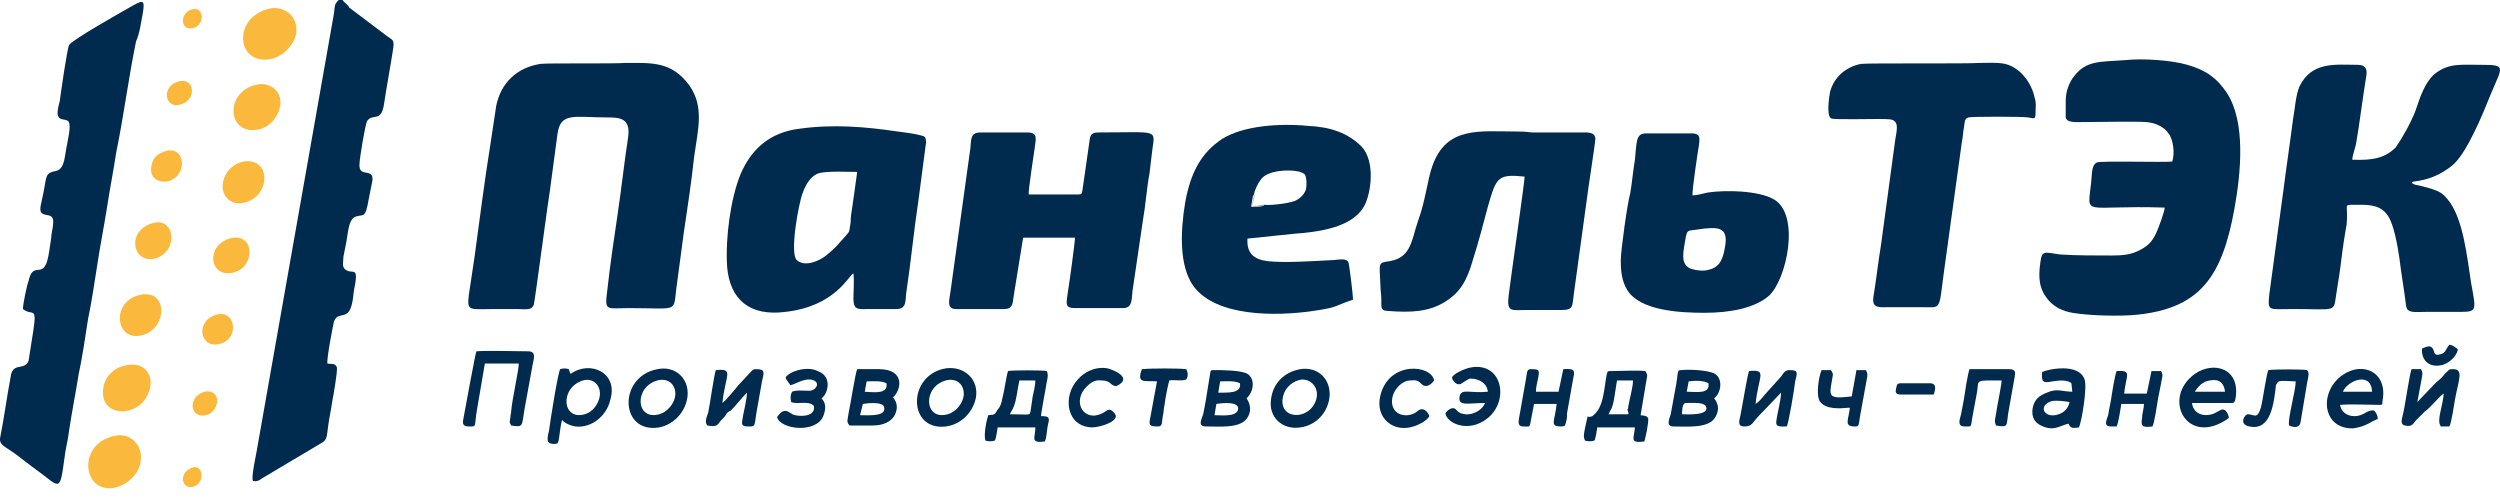 <svg width="205" height="41" viewBox="0 0 205 41" fill="none" xmlns="http://www.w3.org/2000/svg">
<path fill-rule="evenodd" clip-rule="evenodd" d="M44.318 5.238C42.386 5.546 41.072 6.779 40.685 8.704C40.531 9.706 40.376 10.784 40.222 11.785C39.758 14.635 39.294 18.256 38.907 21.105C38.753 22.184 38.598 23.185 38.444 24.187C38.289 25.573 38.444 25.342 40.685 25.342C41.227 25.342 41.845 25.342 42.386 25.342C43.004 25.342 43.623 25.496 43.777 24.957C43.855 24.726 45.014 15.945 45.091 15.637L45.71 11.015C45.942 9.166 47.101 9.629 49.729 9.629C50.734 9.629 51.739 9.629 51.507 11.246C51.198 13.249 50.966 15.405 50.657 17.485C50.348 19.565 50.039 21.645 49.807 23.724C49.575 25.573 49.652 25.265 51.585 25.265C55.604 25.265 55.218 25.65 55.45 23.724L56.068 19.103C56.377 17.023 56.686 15.02 56.918 12.864C57.227 10.63 57.769 8.781 56.532 7.01C55.063 5.007 53.44 5.161 51.275 5.161C50.27 5.238 45.014 5.161 44.318 5.238Z" fill="#002B4E"/>
<path fill-rule="evenodd" clip-rule="evenodd" d="M192.888 13.095C192.888 12.787 193.12 12.17 193.197 11.785C193.506 10.014 193.738 8.011 194.047 6.162C194.125 5.546 193.893 5.315 193.274 5.315C191.574 5.315 189.564 5.007 188.559 7.087C188.25 7.78 188.173 9.012 188.018 9.86C187.786 11.708 187.477 13.711 187.245 15.559L186.086 24.11C185.931 25.573 186.008 25.342 188.018 25.342C191.651 25.342 191.342 25.65 191.574 24.11C191.651 23.57 191.728 23.185 191.806 22.646C191.96 21.645 192.038 20.797 192.192 19.796C192.27 19.334 192.347 18.795 192.424 18.41C192.579 16.792 192.115 16.792 192.965 16.792C193.12 16.792 193.274 16.792 193.506 16.792C194.434 16.792 195.284 16.869 195.825 17.716C196.289 18.41 196.598 20.104 196.753 21.183C196.907 22.492 197.139 23.724 197.294 25.034C197.371 25.727 197.99 25.573 198.995 25.573C199.69 25.573 200.463 25.573 201.159 25.573C203.169 25.573 203.091 25.727 202.628 23.185C202.318 21.259 202.009 17.87 200.695 16.33C200.309 15.868 200.077 15.714 199.381 15.482C199.072 15.405 198.84 15.328 198.531 15.251C198.299 15.174 197.835 15.174 197.758 14.943C197.99 14.789 199.304 14.943 201.004 13.634C202.241 12.71 203.633 9.243 204.251 7.703C205.179 5.469 205.565 5.315 203.478 5.315C201.7 5.315 200.772 5.161 199.613 6.085C198.84 6.778 198.453 7.934 198.067 9.089C197.68 10.091 196.985 11.323 196.444 12.093C195.593 12.941 194.588 13.172 192.888 13.095Z" fill="#002B4E"/>
<path fill-rule="evenodd" clip-rule="evenodd" d="M178.124 13.249C177.274 13.326 172.172 13.172 171.94 13.326C171.476 13.557 171.554 14.327 171.476 14.944C171.167 17.871 170.703 16.792 177.506 17.023C177.506 17.331 176.965 18.795 176.81 19.103C176.501 19.796 176.114 20.181 175.496 20.49C174.8 20.875 174.105 20.952 173.177 20.952C171.863 20.952 170.317 20.952 169.08 20.875C168.771 20.875 168.153 20.721 167.843 20.721C167.38 20.721 167.38 21.106 167.302 21.568C167.148 22.723 167.148 23.725 168.075 24.726C168.539 25.188 169.08 25.496 169.93 25.65C171.245 25.881 173.873 25.959 175.264 25.804C180.443 25.265 182.221 22.646 183.226 17.1C183.767 14.096 184.153 10.014 182.608 7.626C181.835 6.471 180.984 5.777 179.361 5.315C178.047 4.93 175.728 4.776 174.259 4.93C172.249 5.084 171.09 4.93 170.085 6.24C169.699 6.702 169.389 7.472 169.389 8.242C169.389 8.473 169.389 9.475 169.389 9.629C169.467 10.014 170.008 10.014 170.472 10.014C171.476 10.014 175.341 9.937 176.037 10.014C176.887 10.091 177.506 10.476 177.815 10.938C178.201 11.4 178.356 12.556 178.124 13.249Z" fill="#002B4E"/>
<path fill-rule="evenodd" clip-rule="evenodd" d="M28.086 0H27.776C27.39 0.385 27.467 0.462 27.39 1.078L21.051 36.973C20.974 37.435 20.588 39.13 20.742 39.438C21.129 39.515 21.283 39.361 21.515 39.207L26.308 36.357C26.849 36.049 26.772 35.895 26.926 34.816C27.003 34.2 27.158 33.584 27.235 32.968C27.313 32.582 27.699 30.426 27.622 30.117C27.467 29.732 27.158 29.887 26.849 29.809C26.772 29.424 27.313 26.651 27.39 26.343C27.622 25.881 27.699 25.958 28.24 25.804C28.859 25.65 28.936 24.572 29.013 23.878C29.477 21.645 28.936 22.569 28.317 22.107C28.008 21.876 28.163 21.413 28.163 21.028C28.24 20.643 28.317 20.258 28.395 19.873C28.549 19.103 28.549 18.101 29.09 17.793C29.786 17.485 29.941 18.101 30.25 16.253C30.327 15.868 30.405 15.482 30.482 15.097C30.868 13.557 29.4 14.712 29.477 13.48C29.477 13.018 29.941 10.245 30.095 9.936C30.559 9.243 31.255 10.091 31.487 8.55C31.719 7.009 32.028 5.392 32.26 3.851C32.337 3.235 32.105 3.235 31.796 3.004L28.627 0.616C28.627 0.462 28.24 0.231 28.086 0Z" fill="#002B4E"/>
<path fill-rule="evenodd" clip-rule="evenodd" d="M1.881 25.342C2.654 25.958 3.041 25.034 2.732 27.113L2.345 29.578C2.036 30.426 1.031 29.655 0.876 30.888C0.567 32.505 0.335 34.277 0.026 35.818C-0.128 36.511 0.413 36.588 1.34 37.281C1.959 37.743 2.422 38.128 2.964 38.513C4.896 39.9 4.896 40.516 5.283 37.589C5.36 36.819 5.592 36.048 5.669 35.278C5.901 33.738 6.21 32.197 6.442 30.734C6.751 29.27 6.983 27.73 7.215 26.189C7.524 24.726 7.756 23.108 7.988 21.645C8.22 20.104 8.529 18.563 8.761 17.1C8.993 15.559 9.302 14.019 9.534 12.478C10.152 9.474 10.539 6.393 11.157 3.389C11.466 2.696 11.544 1.926 11.698 1.155C11.93 -0.154 11.698 -8.07643e-05 10.616 0.616C10.075 0.924 5.824 3.312 5.669 3.697C5.514 3.928 4.973 7.703 4.896 8.319C4.819 8.55 4.664 9.243 4.741 9.397C4.819 9.936 5.36 9.705 5.592 9.936C5.901 10.245 5.514 11.631 5.437 12.17C5.283 12.941 5.283 13.865 4.587 14.019C3.737 14.173 3.814 14.404 3.582 15.713C3.505 16.099 3.427 16.407 3.35 16.792C3.041 18.178 4.51 17.1 4.355 18.332C4.355 18.64 4.2 19.18 4.2 19.488C4.123 19.95 3.968 21.413 3.737 21.721C3.35 22.569 2.654 21.567 2.345 23.031C2.191 23.416 1.881 24.957 1.881 25.342Z" fill="#002B4E"/>
<path fill-rule="evenodd" clip-rule="evenodd" d="M70.291 14.096L69.904 16.869C69.827 17.331 69.75 17.793 69.75 18.255C69.595 19.102 69.75 18.871 69.286 19.41C68.513 20.258 68.59 20.258 67.74 20.951C67.276 21.336 66.039 21.952 65.344 21.336C64.725 20.797 65.498 16.638 65.807 15.867C66.039 15.174 66.503 14.327 67.276 14.173C68.049 14.019 69.363 14.096 70.291 14.096ZM69.981 22.415C70.059 23.031 69.981 23.878 69.981 24.494C69.981 25.496 70.445 25.342 71.296 25.342C71.991 25.342 72.687 25.342 73.46 25.342C74.31 25.342 74.233 24.802 74.31 24.032C74.697 21.49 74.929 18.948 75.315 16.407L75.933 11.708C75.933 11.246 75.856 11.169 75.47 11.092C74.851 10.938 74.233 10.861 73.615 10.784C70.986 10.398 68.358 10.167 65.575 10.552C63.025 10.861 61.556 12.324 60.706 14.327C59.933 16.252 59.469 19.41 59.623 21.875C59.855 24.571 61.479 25.958 64.416 25.573C68.513 25.11 69.595 22.569 69.981 22.415Z" fill="#002B4E"/>
<path fill-rule="evenodd" clip-rule="evenodd" d="M103.685 16.792C103.53 16.946 103.376 16.869 103.144 16.946C103.066 16.946 102.834 17.023 102.603 16.946C102.603 16.715 102.68 16.561 102.68 16.407C102.757 16.099 102.68 16.099 102.834 15.945C102.834 15.713 103.144 15.02 103.298 14.866C103.453 14.558 103.762 14.327 104.226 14.173C104.922 13.942 106.39 13.865 106.931 14.25C107.163 14.404 107.163 15.174 107.086 15.559C106.931 15.945 106.622 16.253 106.313 16.407C106.004 16.638 104.226 16.869 103.685 16.792ZM110.951 24.572C110.951 24.264 110.642 21.645 110.564 21.491C110.333 21.105 109.637 21.337 109.096 21.337C107.627 21.413 105.308 21.568 103.917 21.413C102.834 21.259 102.216 20.797 102.293 19.565L106.004 19.18C108.014 19.026 110.874 18.718 111.878 16.869C112.42 15.868 112.806 13.249 111.647 12.016C110.487 10.861 109.018 10.399 107.241 10.322C104.844 10.091 101.907 10.322 100.206 11.4C98.583 12.478 97.655 14.019 97.192 16.561C96.805 18.872 96.65 21.799 97.887 23.493C99.743 25.958 104.535 25.958 107.704 25.496C109.791 25.188 109.328 25.111 110.951 24.572Z" fill="#002B4E"/>
<path fill-rule="evenodd" clip-rule="evenodd" d="M125.02 14.481C125.02 14.943 123.783 23.493 123.706 24.263C123.551 25.65 123.938 25.419 125.252 25.419C126.179 25.419 127.107 25.419 128.035 25.419C129.117 25.419 128.885 25.111 129.117 23.647L130.122 16.33C130.199 15.636 130.817 11.708 130.817 11.4C130.817 10.938 130.431 10.861 129.967 10.861H125.716C125.329 10.861 125.329 10.784 124.402 10.784C121.31 10.784 118.604 10.322 117.445 13.634C117.058 14.712 116.904 16.407 116.285 18.101C115.744 19.642 115.744 21.105 113.966 21.413C112.961 21.567 113.116 21.491 113.193 23.339C113.193 23.801 113.27 24.186 113.27 24.572C113.27 25.188 113.193 25.496 113.812 25.496C115.667 25.65 117.213 25.573 118.527 24.726C119.764 23.955 120.305 22.954 120.769 21.336C121.232 19.873 121.619 18.409 122.005 16.946C122.701 14.558 122.778 14.25 125.02 14.481Z" fill="#002B4E"/>
<path fill-rule="evenodd" clip-rule="evenodd" d="M88.38 15.944H84.361C84.283 15.713 84.824 12.401 84.902 11.708C84.979 11.091 84.902 10.86 84.206 10.86H80.418C79.568 10.86 79.645 11.4 79.568 12.17L77.945 23.878C77.867 24.571 77.558 25.341 78.408 25.341H82.351C83.046 25.341 83.046 24.879 83.124 24.263L83.897 19.487H88.148C88.148 19.872 87.684 23.262 87.53 24.186C87.453 24.879 87.298 25.264 88.148 25.264H92.09C92.863 25.264 92.786 24.571 92.863 23.878L93.714 18.101C93.946 16.791 94.023 15.482 94.255 14.25C94.332 13.633 94.409 12.94 94.487 12.324C94.719 10.552 95.028 10.86 90.081 10.86C89.385 10.86 89.385 11.168 89.308 11.785L88.767 15.559C88.689 15.867 88.767 15.944 88.38 15.944Z" fill="#002B4E"/>
<path fill-rule="evenodd" clip-rule="evenodd" d="M152.615 5.238C151.379 5.469 150.374 6.316 150.065 7.549C149.987 7.934 149.755 9.474 150.142 9.705C150.451 9.859 154.161 9.705 154.934 9.782C155.862 9.859 155.475 10.861 155.398 11.554L154.239 20.104C154.007 21.491 153.852 22.954 153.62 24.34C153.466 25.342 154.161 25.188 155.012 25.188C155.862 25.188 156.635 25.188 157.485 25.188C159.263 25.188 158.954 25.573 159.418 22.184L160.886 11.554C160.964 11.246 160.964 10.861 161.041 10.476C161.118 10.091 161.041 9.705 161.428 9.628C161.659 9.551 165.834 9.551 166.297 9.628C166.839 9.705 166.916 9.859 166.916 9.166C166.916 8.704 166.993 8.473 166.839 8.011C166.607 6.855 165.756 5.7 164.674 5.315C164.056 5.084 163.051 5.161 162.278 5.161C161.582 5.238 153.234 5.161 152.615 5.238Z" fill="#002B4E"/>
<path fill-rule="evenodd" clip-rule="evenodd" d="M139.397 18.794C139.784 18.717 140.712 18.64 141.021 18.794C141.485 18.948 141.562 19.488 141.485 20.027C141.33 21.105 141.098 21.875 140.17 22.106C139.707 22.261 139.088 22.183 138.624 22.029C137.697 21.644 138.083 20.489 138.238 19.41C138.393 18.794 138.393 18.948 139.397 18.794ZM132.904 21.336C132.904 22.261 132.982 23.031 133.445 23.801C134.528 25.496 137.774 25.65 139.784 25.65C141.871 25.65 143.881 25.265 145.04 24.263C146.509 22.954 147.668 17.562 145.427 16.329C144.19 15.636 141.562 15.559 140.016 15.79C139.629 15.867 139.166 16.021 138.779 16.021C138.779 15.405 139.166 12.786 139.32 11.862C139.397 11.246 139.397 10.938 138.702 10.938H134.991C134.141 10.938 134.218 11.554 134.064 13.094C133.909 14.019 133.832 14.943 133.677 15.867C133.445 16.637 132.904 20.566 132.904 21.336Z" fill="#002B4E"/>
<path fill-rule="evenodd" clip-rule="evenodd" d="M82.814 33.969C82.891 33.738 83.046 33.584 83.123 33.353C83.355 32.814 83.432 31.889 83.587 31.196H84.901C84.901 31.581 84.746 32.198 84.669 32.583L84.514 33.661C84.437 34.123 84.514 33.969 82.814 33.969ZM81.036 34.046C80.881 34.508 80.649 35.664 80.804 36.126C81.036 36.203 81.345 36.203 81.577 36.126C81.654 36.049 81.809 35.125 81.809 35.048H84.901C84.901 35.895 84.437 36.357 85.674 36.203C85.828 35.895 85.828 35.356 85.906 34.971C86.06 34.277 86.138 34.123 85.365 34.123C85.365 33.815 85.751 31.889 85.828 31.35C85.906 30.965 85.983 30.734 85.828 30.426C85.519 30.349 82.968 30.349 82.659 30.426C82.504 30.888 82.35 32.12 82.195 32.66C82.118 33.045 82.041 33.353 81.809 33.584C81.5 34.123 81.5 33.969 81.036 34.046Z" fill="#002B4E"/>
<path fill-rule="evenodd" clip-rule="evenodd" d="M133.446 33.969H131.9C132.054 33.584 132.209 33.584 132.363 32.66C132.441 32.197 132.518 31.658 132.595 31.196H133.909C133.909 31.581 133.755 32.197 133.678 32.583C133.6 32.814 133.6 33.045 133.523 33.276C133.523 33.43 133.523 33.507 133.446 33.584C133.6 33.969 133.523 33.969 133.446 33.969ZM130.199 34.123C130.122 34.354 130.044 34.816 129.967 35.124C129.89 35.587 129.813 35.741 129.967 36.126C130.199 36.203 130.508 36.203 130.74 36.126C130.817 36.049 130.817 35.818 130.895 35.587C130.895 35.433 130.972 35.202 130.972 35.047H134.064C133.987 35.972 133.6 36.357 134.837 36.203C134.914 35.972 135.224 34.585 135.146 34.277C134.914 34.046 134.992 34.123 134.528 34.046L134.992 31.273C135.069 30.734 135.146 30.811 134.914 30.426C134.219 30.349 132.905 30.426 132.132 30.426C131.822 30.426 131.822 30.426 131.745 30.734C131.513 31.966 131.513 33.353 130.663 34.046C130.508 34.2 130.508 34.123 130.276 34.2L130.199 34.123Z" fill="#002B4E"/>
<path fill-rule="evenodd" clip-rule="evenodd" d="M47.796 31.196C48.647 30.965 49.265 31.581 49.188 32.428C49.111 33.121 48.569 33.815 47.951 33.968C46.096 34.508 45.864 31.812 47.796 31.196ZM46.791 30.656C46.714 30.579 46.714 30.425 46.637 30.271C46.405 30.194 46.173 30.194 45.941 30.271C45.787 30.348 45.091 34.662 45.014 35.355C44.936 35.586 44.859 36.048 44.936 36.202C45.014 36.433 45.555 36.433 45.709 36.356L45.787 36.202C45.864 35.971 45.941 34.893 46.096 34.431C46.25 34.662 46.714 34.893 47.178 34.97C48.492 35.124 49.729 34.123 50.038 32.813C50.734 30.579 48.415 29.501 46.791 30.656Z" fill="#002B4E"/>
<path fill-rule="evenodd" clip-rule="evenodd" d="M38.444 34.97C39.062 34.97 38.908 35.047 39.062 33.892L39.758 29.809H42.541C42.541 30.348 42 32.736 41.922 33.66C41.922 33.892 41.845 34.045 41.845 34.277C41.768 34.739 41.768 34.585 41.922 34.893C42.927 35.047 42.773 34.97 43.005 33.583L43.623 30.194C43.7 29.578 44.087 28.808 43.314 28.808C42.309 28.808 39.913 28.731 39.062 28.808C38.985 28.962 38.135 33.583 37.98 34.431C37.903 34.816 38.058 34.97 38.444 34.97Z" fill="#002B4E"/>
<path fill-rule="evenodd" clip-rule="evenodd" d="M9.38 35.741C6.21 36.434 6.829 40.593 9.457 39.977C10.462 39.746 11.467 38.822 11.544 37.743C11.698 36.511 10.694 35.433 9.38 35.741Z" fill="#FAB93D"/>
<path fill-rule="evenodd" clip-rule="evenodd" d="M22.134 0.694C19.042 1.387 19.352 5.315 22.134 4.853C23.139 4.699 24.144 3.698 24.299 2.696C24.453 1.387 23.371 0.463 22.134 0.694Z" fill="#FAB93D"/>
<path fill-rule="evenodd" clip-rule="evenodd" d="M137.928 33.969C137.928 33.738 137.928 33.045 138.237 33.045C138.778 33.045 139.628 32.968 139.86 33.276C140.324 34.123 138.237 33.969 137.928 33.969ZM138.469 31.273C139.01 31.196 139.706 31.196 140.092 31.427C140.247 32.352 139.087 32.121 138.314 32.121L138.469 31.273ZM137.232 34.971C138.314 34.971 139.937 35.125 140.556 34.355C141.02 33.738 140.942 33.122 140.556 32.66C141.097 32.275 141.329 31.119 140.633 30.657C140.092 30.349 138.546 30.272 137.85 30.349C137.541 30.349 137.618 30.503 137.541 30.811C137.541 31.042 137.464 31.273 137.464 31.427L137 33.969C136.845 34.431 136.614 34.971 137.232 34.971Z" fill="#002B4E"/>
<path fill-rule="evenodd" clip-rule="evenodd" d="M99.743 33.122C100.207 33.045 101.675 32.891 101.521 33.584C101.366 34.2 100.207 34.046 99.588 34.046L99.743 33.122ZM100.052 31.273C100.593 31.273 101.211 31.196 101.675 31.427C101.83 32.274 100.67 32.197 99.897 32.197L100.052 31.273ZM98.892 34.97C100.052 34.97 101.598 35.124 102.216 34.354C102.68 33.738 102.526 33.122 102.216 32.659C102.757 32.197 102.989 31.119 102.294 30.657C101.753 30.349 100.207 30.349 99.511 30.349C99.202 30.349 99.279 30.426 99.202 30.811L98.892 32.736C98.815 33.199 98.738 33.584 98.661 33.969C98.506 34.431 98.197 34.97 98.892 34.97Z" fill="#002B4E"/>
<path fill-rule="evenodd" clip-rule="evenodd" d="M179.979 32.12C180.211 31.735 180.598 31.273 181.216 31.196C181.989 31.042 182.376 31.427 182.453 32.12H179.979ZM182.762 34.277C182.762 34.046 182.53 33.507 182.221 33.584C182.066 33.584 181.68 33.892 181.371 33.969C180.52 34.2 179.825 33.815 179.747 33.045H182.994C183.226 33.045 183.226 32.968 183.303 32.737C183.767 30.195 181.525 29.578 179.979 30.657C177.197 32.66 179.361 36.742 182.762 34.277Z" fill="#002B4E"/>
<path fill-rule="evenodd" clip-rule="evenodd" d="M192.115 32.12C192.502 31.196 194.434 30.426 194.512 32.12H192.115ZM194.976 34.354C194.976 34.046 194.821 33.815 194.666 33.661C194.048 33.584 193.893 34.123 193.043 34.123C192.425 34.123 191.961 33.738 191.884 33.199C192.888 33.122 194.203 33.199 195.053 33.199C195.362 33.199 195.362 33.199 195.362 32.891C195.826 30.58 193.816 29.578 192.115 30.734C190.106 32.12 190.415 35.202 192.966 35.124C194.048 34.97 194.357 34.585 194.976 34.354Z" fill="#002B4E"/>
<path fill-rule="evenodd" clip-rule="evenodd" d="M70.755 33.121C71.219 33.044 72.224 32.967 72.456 33.276C72.843 34.2 71.219 34.046 70.523 34.046L70.755 33.121ZM71.065 31.273C71.606 31.273 72.224 31.196 72.688 31.427C72.843 32.274 71.838 32.197 70.91 32.12L71.065 31.273ZM69.673 34.893H71.528C72.611 34.893 73.461 34.431 73.538 33.43C73.538 32.967 73.384 32.813 73.229 32.582C73.925 31.966 74.234 30.271 72.07 30.271H70.292C70.137 30.58 69.751 33.121 69.596 33.815C69.519 34.431 69.364 34.585 69.673 34.893Z" fill="#002B4E"/>
<path fill-rule="evenodd" clip-rule="evenodd" d="M169.699 32.968C169.622 33.43 169.313 33.738 169.003 33.892C167.689 34.508 166.994 33.276 168.23 32.891C168.694 32.814 169.235 32.891 169.699 32.968ZM167.457 30.503C167.38 31.35 167.535 31.427 168.308 31.273C168.772 31.196 169.545 31.119 169.854 31.427L169.931 32.12C169.081 32.12 168.694 31.812 167.844 32.197C167.226 32.429 166.839 32.737 166.684 33.43C166.53 34.277 166.916 34.739 167.535 34.971C168.462 35.356 168.926 34.894 169.622 34.739C169.776 35.124 169.931 35.124 170.472 35.047C170.704 34.585 171.168 31.735 170.936 31.119C170.472 29.733 167.921 30.272 167.457 30.503Z" fill="#002B4E"/>
<path fill-rule="evenodd" clip-rule="evenodd" d="M200.386 32.274C200.309 33.352 199.768 34.508 200.154 34.97H200.85C201.004 34.739 201.236 33.198 201.314 32.736C201.623 31.042 202.087 30.194 201.004 30.271C200.773 30.271 200.695 30.503 200.541 30.579C200.309 30.888 200.077 31.119 199.768 31.35L198.222 32.967L198.608 30.888C198.685 30.503 198.608 30.503 198.531 30.271H197.758C197.603 30.503 197.217 33.276 197.062 33.892C196.985 34.277 196.753 34.816 197.217 34.893C197.835 35.047 197.912 34.662 198.144 34.431C198.454 34.123 198.608 33.969 198.84 33.738C199.304 33.429 200.077 32.428 200.386 32.274Z" fill="#002B4E"/>
<path fill-rule="evenodd" clip-rule="evenodd" d="M58 34.893C58.928 35.047 58.773 34.816 59.237 34.354C59.392 34.2 59.469 34.123 59.546 33.969C59.623 33.815 59.778 33.738 59.933 33.661C60.396 33.199 60.783 32.659 61.247 32.197C61.247 32.813 60.938 33.892 60.86 34.508C60.783 34.97 61.015 34.97 61.479 34.97C61.942 34.97 61.865 34.893 62.02 33.892L62.483 31.273C62.638 30.58 62.793 30.271 62.02 30.271C61.711 30.271 61.711 30.349 61.556 30.503L60.551 31.581C60.319 31.889 59.469 32.89 59.237 33.044C59.469 30.734 60.242 30.195 58.696 30.349C58.541 30.811 58.232 33.044 58.077 33.815C57.923 34.277 57.768 34.585 58 34.893Z" fill="#002B4E"/>
<path fill-rule="evenodd" clip-rule="evenodd" d="M143.031 34.97C143.726 34.97 143.649 34.662 144.345 33.969C144.963 33.353 145.581 32.659 146.045 32.197C146.045 32.813 145.736 33.892 145.659 34.508C145.581 35.047 145.968 34.97 146.509 34.97C146.664 34.739 147.127 31.966 147.205 31.273C147.359 30.58 147.514 30.349 146.741 30.349C146.277 30.349 146.2 30.734 145.968 30.965L144.654 32.428C144.499 32.659 144.113 33.045 143.958 33.122C144.19 30.811 144.963 30.272 143.417 30.426C143.262 30.888 142.876 33.276 142.721 34.046C142.644 34.431 142.412 34.97 143.031 34.97Z" fill="#002B4E"/>
<path fill-rule="evenodd" clip-rule="evenodd" d="M53.904 31.196C54.754 30.965 55.45 31.504 55.373 32.428C55.295 33.122 54.677 33.815 54.059 33.969C52.126 34.508 51.971 31.735 53.904 31.196ZM53.904 30.272C50.657 30.888 50.812 35.586 54.059 35.047C55.218 34.816 56.223 33.815 56.377 32.505C56.532 31.042 55.373 29.963 53.904 30.272Z" fill="#002B4E"/>
<path fill-rule="evenodd" clip-rule="evenodd" d="M77.557 31.196C78.407 30.965 79.103 31.504 79.025 32.428C78.948 33.121 78.33 33.815 77.711 33.969C75.779 34.508 75.624 31.735 77.557 31.196ZM77.634 30.194C74.388 30.657 74.388 35.355 77.557 34.97C78.794 34.816 79.799 33.815 80.03 32.582C80.262 31.119 79.103 30.04 77.634 30.194Z" fill="#002B4E"/>
<path fill-rule="evenodd" clip-rule="evenodd" d="M107.936 32.736C107.395 34.585 104.69 34.431 105.231 32.428C105.385 31.812 106.004 31.196 106.777 31.119C107.627 31.119 108.168 31.889 107.936 32.736ZM106.622 30.271C105.308 30.503 104.381 31.427 104.226 32.736C103.994 34.2 105.154 35.278 106.622 35.047C107.859 34.893 108.864 33.892 109.018 32.582C109.173 31.119 108.091 30.04 106.622 30.271Z" fill="#002B4E"/>
<path fill-rule="evenodd" clip-rule="evenodd" d="M122.005 32.121C120.536 32.275 119.84 31.813 119.686 32.506C119.531 33.353 120.382 33.045 121.773 33.045C121.618 33.507 120.923 34.046 120.15 33.969C119.531 33.892 119.531 33.661 119.299 33.507C118.99 33.353 118.604 33.738 118.526 33.892C118.604 34.663 120.382 35.587 122.005 34.277C123.783 32.814 123.164 29.733 120.691 30.118C120.072 30.195 119.067 30.734 119.067 30.965C119.067 31.119 119.377 31.581 119.686 31.505C119.84 31.505 120.15 31.196 120.536 31.042C121.309 31.042 121.928 31.427 122.005 32.121Z" fill="#002B4E"/>
<path fill-rule="evenodd" clip-rule="evenodd" d="M10.307 29.963C9.38 30.117 8.529 30.887 8.452 31.966C8.22 34.431 11.853 34.277 12.317 31.735C12.549 30.425 11.544 29.655 10.307 29.963Z" fill="#FAB93D"/>
<path fill-rule="evenodd" clip-rule="evenodd" d="M188.25 31.273C188.25 32.043 187.555 34.431 187.709 34.893C187.709 34.893 188.482 35.279 188.637 34.662L189.178 31.427C189.255 30.965 189.41 30.58 189.178 30.349C188.869 30.272 186.473 30.272 186.009 30.349C185.854 30.58 185.545 32.891 185.39 33.43C185.081 34.431 184.849 33.969 184.308 33.969C184.076 33.969 183.535 34.816 184.463 34.97C186.241 35.355 186.473 32.968 186.627 31.581C186.859 31.196 186.704 31.196 188.25 31.273Z" fill="#002B4E"/>
<path fill-rule="evenodd" clip-rule="evenodd" d="M21.052 6.933C18.346 7.549 18.655 11.092 21.129 10.63C22.057 10.476 22.83 9.629 22.984 8.627C23.139 7.549 22.211 6.702 21.052 6.933Z" fill="#FAB93D"/>
<path fill-rule="evenodd" clip-rule="evenodd" d="M64.416 30.965C64.494 31.196 64.726 31.427 64.803 31.581C65.112 31.581 66.04 30.888 66.735 31.196C67.276 31.427 66.89 32.043 66.349 32.043C65.962 32.043 65.267 31.966 64.957 32.12C64.803 32.351 64.803 32.736 64.88 32.968C65.421 33.199 66.272 32.813 66.735 33.276C66.89 34.046 65.962 34.2 65.189 34.046C64.726 33.969 64.416 33.199 63.721 34.2C63.953 35.201 66.89 35.586 67.508 34.123C67.74 33.507 67.74 33.044 67.354 32.659C67.818 32.428 68.359 30.888 67.045 30.426C66.117 29.963 64.648 30.503 64.416 30.965Z" fill="#002B4E"/>
<path fill-rule="evenodd" clip-rule="evenodd" d="M173.099 34.97H173.563C173.718 34.662 173.872 33.583 173.949 33.121H175.805C175.805 33.506 175.65 33.892 175.65 34.277C175.495 35.047 175.805 35.047 176.5 34.97C176.655 34.739 176.887 33.121 176.964 32.659C177.041 32.274 177.119 31.889 177.196 31.504C177.273 30.965 177.428 30.733 177.196 30.425H176.423L176.037 32.274H174.181C174.336 30.733 174.877 30.348 173.563 30.425C173.408 30.81 173.176 32.274 173.099 32.813C173.022 33.198 172.945 33.583 172.867 34.045C172.713 34.508 172.481 34.97 173.099 34.97Z" fill="#002B4E"/>
<path fill-rule="evenodd" clip-rule="evenodd" d="M161.117 34.97C161.736 34.97 161.581 35.047 161.736 34.2L162.122 32.12C162.277 31.119 161.89 31.196 164.132 31.196C164.132 31.581 163.746 33.353 163.668 33.969C163.591 34.508 163.514 34.431 163.668 34.893C164.673 35.047 164.519 34.97 164.673 33.892L165.137 31.273C165.214 30.734 165.446 30.271 164.75 30.271H161.504C161.349 30.657 161.117 32.197 161.04 32.736C160.963 33.121 160.886 33.584 160.808 33.969C160.654 34.508 160.499 34.97 161.117 34.97Z" fill="#002B4E"/>
<path fill-rule="evenodd" clip-rule="evenodd" d="M124.942 34.97C125.406 34.97 125.406 35.047 125.483 34.739L125.792 33.122H127.647C127.493 34.585 127.029 34.97 128.034 34.97C128.343 34.97 128.343 34.893 128.42 34.585C128.497 34.354 128.497 34.123 128.497 33.892L128.961 31.273C129.116 30.426 129.27 30.195 128.188 30.272L127.802 32.12H125.947C125.947 31.812 126.024 31.427 126.101 31.119C126.256 30.349 126.256 30.272 125.56 30.272C125.174 30.272 125.251 30.426 125.096 31.273L124.633 33.892C124.555 34.431 124.323 34.97 124.942 34.97Z" fill="#002B4E"/>
<path fill-rule="evenodd" clip-rule="evenodd" d="M117.211 34.123C117.134 33.892 116.825 33.429 116.439 33.584C116.129 33.737 116.052 33.969 115.434 34.046C114.506 34.123 113.965 33.429 114.197 32.505C114.351 31.889 114.97 31.196 115.666 31.196C116.361 31.119 116.361 31.35 116.67 31.581C117.057 31.812 117.443 31.427 117.598 31.196C117.366 29.886 113.888 29.578 113.192 32.428C112.728 34.277 114.274 35.509 115.897 34.97C116.438 34.816 117.057 34.431 117.211 34.123Z" fill="#002B4E"/>
<path fill-rule="evenodd" clip-rule="evenodd" d="M91.549 31.658C93.017 30.965 91.162 30.272 90.776 30.195C89.694 30.041 88.843 30.58 88.379 31.119C87.143 32.428 87.375 34.97 89.539 35.047C90.235 35.047 91.935 34.508 91.394 33.892C90.93 33.353 90.853 33.661 90.389 33.892C88.843 34.662 87.838 32.891 89.152 31.658C89.384 31.427 89.771 31.119 90.312 31.196C91.162 31.196 91.008 31.658 91.549 31.658Z" fill="#002B4E"/>
<path fill-rule="evenodd" clip-rule="evenodd" d="M11.466 24.186C9.07 24.725 9.456 28.037 11.621 27.498C13.785 26.959 13.785 23.647 11.466 24.186Z" fill="#FAB93D"/>
<path fill-rule="evenodd" clip-rule="evenodd" d="M19.97 13.248C19.119 13.403 18.424 14.096 18.269 15.02C18.115 16.099 18.965 16.869 19.97 16.638C22.289 16.099 22.212 12.863 19.97 13.248Z" fill="#FAB93D"/>
<path fill-rule="evenodd" clip-rule="evenodd" d="M151.688 33.43C151.611 34.354 151.147 34.97 152.075 34.97C152.461 34.97 152.384 34.97 152.538 34.046L153.002 31.504C153.079 30.965 153.234 30.734 153.002 30.349H152.229L151.843 32.505C149.91 32.736 149.987 32.505 150.219 31.196C150.297 30.657 150.374 30.734 150.142 30.349H149.369C149.137 30.888 148.905 32.351 149.214 32.891C149.678 33.584 150.76 33.507 151.688 33.43Z" fill="#002B4E"/>
<path fill-rule="evenodd" clip-rule="evenodd" d="M94.873 31.273L94.332 34.2C94.177 34.893 94.254 34.97 94.95 34.97C95.337 34.97 95.259 34.662 95.337 34.2C95.414 33.892 95.414 33.584 95.491 33.199C95.569 32.582 95.723 31.812 95.878 31.196C96.342 31.119 96.883 31.273 97.269 31.119C97.347 31.042 97.501 30.657 97.269 30.272C96.728 30.195 94.332 30.195 93.636 30.272C93.172 31.504 93.868 31.196 94.873 31.273Z" fill="#002B4E"/>
<path fill-rule="evenodd" clip-rule="evenodd" d="M12.395 18.332C10.308 19.025 10.926 21.721 12.781 21.182C14.714 20.566 14.327 17.639 12.395 18.332Z" fill="#FAB93D"/>
<path fill-rule="evenodd" clip-rule="evenodd" d="M18.809 19.565C16.8 20.181 17.186 22.877 19.196 22.338C21.051 21.799 20.819 18.949 18.809 19.565Z" fill="#FAB93D"/>
<path fill-rule="evenodd" clip-rule="evenodd" d="M17.728 25.804C15.95 26.343 16.414 28.654 18.037 28.191C19.66 27.806 19.351 25.341 17.728 25.804Z" fill="#FAB93D"/>
<path fill-rule="evenodd" clip-rule="evenodd" d="M13.553 12.401C12.857 12.632 12.47 12.94 12.393 13.787C12.316 14.558 12.934 15.02 13.785 14.866C15.485 14.403 15.176 11.862 13.553 12.401Z" fill="#FAB93D"/>
<path fill-rule="evenodd" clip-rule="evenodd" d="M14.558 6.701C13.167 7.163 13.553 9.012 14.867 8.55C16.181 8.165 15.95 6.239 14.558 6.701Z" fill="#FAB93D"/>
<path fill-rule="evenodd" clip-rule="evenodd" d="M16.8 32.12C15.331 32.505 15.563 34.354 16.877 34.046C17.341 33.969 17.728 33.506 17.805 32.967C17.882 32.351 17.341 31.966 16.8 32.12Z" fill="#FAB93D"/>
<path fill-rule="evenodd" clip-rule="evenodd" d="M199.304 28.423C199.072 28.346 198.84 28.5 198.608 28.577C198.531 29.501 199.149 30.117 200.077 29.963C200.772 29.886 201.468 29.193 201.545 28.654C201.391 28.5 201.082 28.269 200.85 28.269C200.618 28.5 200.541 28.962 200.154 29.039C199.381 29.27 199.768 28.654 199.304 28.423Z" fill="#002B4E"/>
<path fill-rule="evenodd" clip-rule="evenodd" d="M155.862 32.351C156.557 32.351 157.949 32.351 158.567 32.351C158.722 31.889 158.799 31.427 158.258 31.427H155.939C155.552 31.427 155.552 31.504 155.475 31.889C155.398 32.197 155.475 32.351 155.862 32.351Z" fill="#002B4E"/>
<path fill-rule="evenodd" clip-rule="evenodd" d="M15.718 38.36C14.559 38.822 14.945 40.208 15.873 39.9C16.878 39.592 16.646 37.975 15.718 38.36Z" fill="#FAB93D"/>
<path fill-rule="evenodd" clip-rule="evenodd" d="M15.718 0.77C14.713 1.078 14.79 2.541 15.795 2.31C16.8 2.156 16.8 0.462 15.718 0.77Z" fill="#FAB93D"/>
<path fill-rule="evenodd" clip-rule="evenodd" d="M103.685 16.792C103.453 16.792 103.375 16.792 103.143 16.869C102.989 16.869 102.834 16.869 102.68 16.946C102.757 16.561 102.834 16.329 102.912 15.944C102.757 16.098 102.834 16.098 102.757 16.407C102.68 16.638 102.68 16.792 102.68 16.946C102.834 17.023 103.066 16.946 103.221 16.946C103.375 16.946 103.53 16.946 103.685 16.792Z" fill="#9CADBA"/>
</svg>
